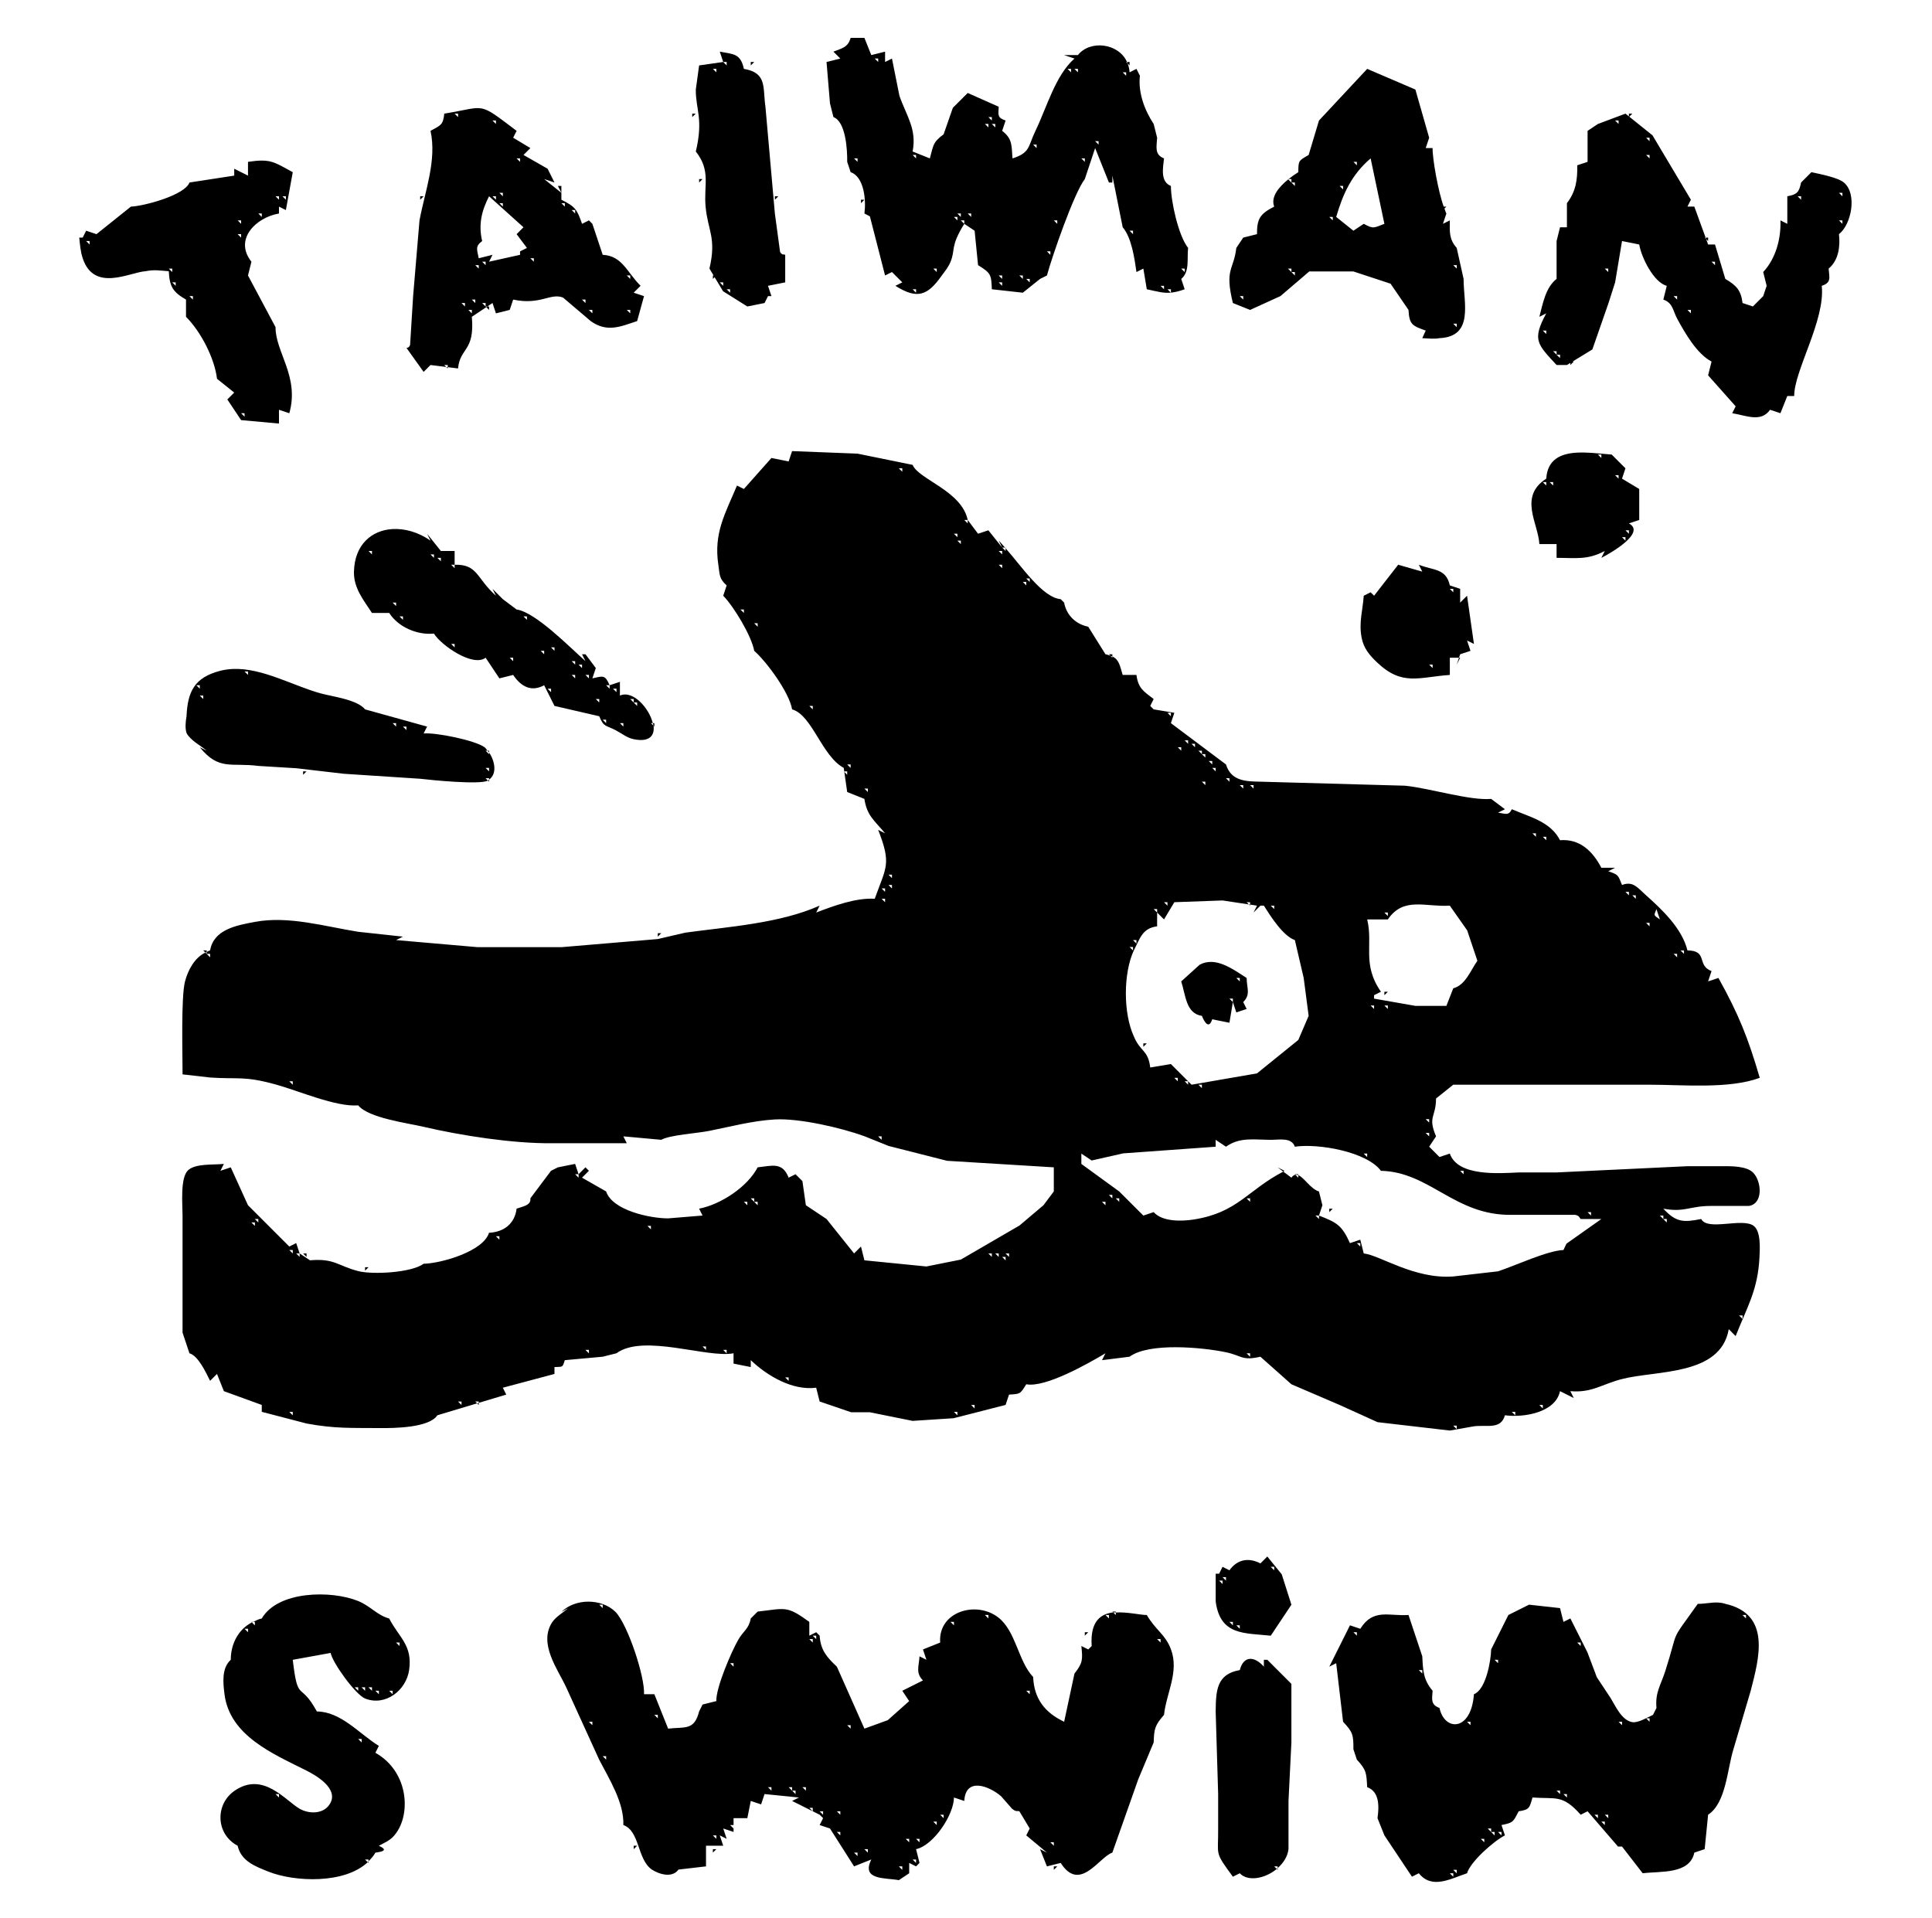 <?xml version="1.0" encoding="UTF-8" standalone="no"?>
<svg
   width="5.844in"
   height="5.802in"
   viewBox="0 0 561 557"
   version="1.1"
   id="svg1"
   sodipodi:docname="aa.svg"
   inkscape:version="1.3 (0e150ed6c4, 2023-07-21)"
   xmlns:inkscape="http://www.inkscape.org/namespaces/inkscape"
   xmlns:sodipodi="http://sodipodi.sourceforge.net/DTD/sodipodi-0.dtd"
   xmlns="http://www.w3.org/2000/svg"
   xmlns:svg="http://www.w3.org/2000/svg">
  <defs
     id="defs1" />
  <sodipodi:namedview
     id="namedview1"
     pagecolor="#ffffff"
     bordercolor="#000000"
     borderopacity="0.25"
     inkscape:showpageshadow="2"
     inkscape:pageopacity="0.0"
     inkscape:pagecheckerboard="0"
     inkscape:deskcolor="#d1d1d1"
     inkscape:document-units="in"
     inkscape:zoom="1.5350098"
     inkscape:cx="576.86927"
     inkscape:cy="486.96757"
     inkscape:window-width="1920"
     inkscape:window-height="1057"
     inkscape:window-x="-8"
     inkscape:window-y="-8"
     inkscape:window-maximized="1"
     inkscape:current-layer="svg1" />
  <path
     id="選取區域"
     d="m 247,11 c -0.78,2.77 -2.44,2.98 -5,4 l 2,2 -4,1 1,12 1,4 c 3.59,1.32 4.06,9.52 4,13 l 1,3 c 4,1.38 4.51,8.33 4,12 l 1.59,0.83 4.41,17.17 2,-1 3,3 -2,1 c 6.36,4.02 9.339,2.82 13.369,-2.85 1.06,-1.48 1.992,-2.49 2.682,-4.23 1.42,-3.56 -0.161,-4.29 3.949,-10.92 l -1,-1 h 1 v 1 l 3,2 1,10 c 3.69,2.3 3.85,2.67 4,7 l 9,1 5,-4 2,-1 c 1.5,-5.56 7.87,-23.94 11,-28 l 3,-9 4,10 h 1 v -2 l 3,15 c 2.58,2.95 3.45,9.13 4,13 l 2,-1 1,6 c 3.265,0.707 4.89,1.187 6.98,0.98 l -0.98,-0.98 h 1 v 0.979 c 1.099,-0.111 2.296,-0.357 4,-0.979 l -1,-3 c 2.53,-2.12 1.62,-5.8 2,-9 -2.78,-3.47 -5.01,-13.45 -5,-18 -3.1,-1.22 -2.32,-5.15 -2,-8 -2.81,-1.1 -2.15,-3.3 -2,-6 l -1,-4 c -2.67,-4.02 -4.56,-9.17 -4,-14 l -1,-2 -2,1 c -0.048,-0.941 -0.262,-1.778 -0.553,-2.553 l -0.447,-0.447 h 0.262 c -2.504,-5.568 -10.829,-6.415 -14.262,-2 h -4 l 3,1 c -5.53,4.85 -8.05,14.21 -11.33,21 -2.21,4.59 -1.47,6.34 -6.67,8 -0.29,-3.61 0.06,-5.68 -3,-8 l 1,-3 c -2.43,-0.83 -2.13,-1.55 -2,-4 l -9,-4 -4.32,4.311 -2.68,7.689 c -3.23,2.39 -2.94,3.25 -4,7 l -5,-2 c 1.27,-6.56 -1.82,-10.38 -3.83,-16.17 l -2.17,-10.83 -2,1 v -3 l -4,1 -2,-5 z m 80.262,7 c 0.066,0.147 0.128,0.293 0.186,0.447 l 0.553,0.553 v -1 z m 12.738,66.979 c -0.007,6.64e-4 -0.013,0.001 -0.019,0.002 l 0.019,0.02 z m -131,-69.979 1,3 h 1 v 1 l -1,-1 -7,1 -0.961,7.01 c -0.05,5.83 2.27,8.48 0,17.99 4.43,5.59 2.272,9.76 2.842,16 0.65,7.05 3.219,9.06 1.119,18 l 1.203,2 h -0.203 v 1 l 0.502,-0.502 2.457,4.082 7.041,4.42 5,-1 1,-2 h 1 l -1,-3 5,-1 V 74 c -0.54,-0.22 -0.88,0.17 -1.49,-0.83 l -1.51,-11.17 -2.74,-30.99 c -0.82,-5.69 0.54,-9.83 -6.26,-11.01 -0.95,-4.42 -2.92,-4.26 -7,-5 z m 45,2 h 1 v 1 z m -36,1 v 1 l 1,-1 z m -11,2 h 1 v 1 z m 103,0 h 1 v 1 z m 2,0 h 1 v 1 z m 85,0 -14,15 -3,10 c -2.95,1.72 -2.97,1.59 -3,5 -0.84,0.511 -1.836,1.207 -2.83,2 h 0.83 v 1 h 1 v 1 l -1,-1 -0.918,-0.918 c -2.651,2.137 -5.179,5.068 -4.082,7.918 -4.03,2.06 -5.04,3.46 -5,8 l -4,1 -2,3 c -0.81,6.63 -3.44,5.98 -1,16 l 5,2 8.82,-4.02 8.359,-7.15 h 12.82 l 10.789,3.551 5.211,7.619 c 0.23,4.25 1.1,4.61 5,6 l -1,2.199 c 1.67,0.05 3.29,0.32 5,0 10.12,-0.48 6.96,-10.339 7,-17.199 l -2,-9 c -2.28,-2.62 -2.02,-4.65 -2,-8 l -2,1 1,-3 c -0.178,-0.26 -0.372,-0.99 -0.559,-1.441 l 0.559,-0.559 h -0.775 c -1.6,-4.376 -3.302,-14 -3.225,-17 h -2 l 1,-3 -4,-14 z m -22.918,32.082 c 0.031,-0.025 0.057,-0.057 0.088,-0.082 h -0.17 z m -48.082,-31.082 h 1 v 1 z M 139.852,31.498 c -2.257,-0.419 -4.632,0.497 -10.852,1.502 -0.35,3.39 -1.1,3.38 -4,5 1.89,8.54 -1.649,17.66 -3.199,26 l -1.852,22 -0.879,14.17 c -0.37,1.01 -1.11,0.85 -1.07,0.83 l 5,7 2,-2 4.572,0.572 -0.572,-0.572 h 1 v 0.625 l 3,0.375 c 0.53,-6.09 4.9,-4.84 4,-15 l 3,-2 1.199,-0.801 -0.199,-0.199 -1,-1 h 1 v 1 h 0.5 l 1.5,-1 1,3 4,-1 1,-3 c 7.92,1.7 10.84,-2.03 14.49,-0.58 l 8.02,6.82 c 4.75,3.41 8.7,1.6 13.49,0 l 2,-7.24 -3,-1 2,-2 c -3.95,-3.9 -5.28,-8.7 -11,-9 l -3,-9 -1,-1 -2,1 c -1.46,-4.22 -1.99,-4.99 -6,-7 v -2 l -5,-4 3,1 -2,-4 -7,-4 2,-2 -5,-3 1,-2 c -5.75,-4.33 -7.891,-6.083 -10.148,-6.502 z m 23.148,24.502 v -2 h -1 z m -21.5,33 -0.301,0.199 0.801,0.801 v -1 z m -11.5,17.625 -0.428,-0.053 0.428,0.428 z m 2,-73.625 h 1 v 1 z m 69,0 v 1 l 1,-1 z m 271,0 -8,3 -3,2 v 9 l -3,1 c 0.08,4.22 -0.39,7.6 -3,11 v 7 h -2 l -1,4 v 11 c -3.21,2.49 -4,7.19 -5,11 l 2,-1 c -4.17,7.73 -2.61,8.93 3,15 h 3 l 1,-0.611 v 0.611 l 1,-1 h -0.365 l 5.756,-3.52 4.689,-13.48 1.92,-6 2,-12 5,1 c 0.61,3.76 4.23,11.06 8,12 l -1,4 c 2.84,1.02 2.719,3.191 4.109,5.721 2.32,4.24 5.661,10.039 9.891,12.279 l -1,4 8,9 -1,2 c 4.12,0.66 8.32,2.76 11,-1 l 3,1 2,-5 h 2 c -0.04,-7.34 9.07,-22.01 8,-32 2.82,-0.91 2.22,-2.32 2,-5 2.89,-2.39 3.4,-6.41 3,-10 3.6,-2.79 5.359,-11.641 1.459,-14.971 -1.76,-1.51 -7.059,-2.489 -9.459,-3.029 l -3,3 c -0.58,2.79 -1.15,3.48 -4,4 v 8 l -2,-1 c 0.21,5.29 -1.35,11.09 -5,15 l 1,4 -1,3 -3,3 -3,-1 c -0.45,-3.72 -1.82,-5.14 -5,-7 l -3,-10 h -2 l -0.572,-1.572 -0.428,-0.428 h 0.273 l -3.273,-9 h -2 l 1,-2 -11.15,-18.699 -6.74,-5.41 0.891,-0.891 h -1 v 0.803 z m 23.273,36 0.154,0.428 0.572,0.572 v -1 z M 287,34 h 1 V 35 Z M 143,35 h 1 v 1 z m 326,0 h 1 v 1 z m -183,1 h 1 v 1 z m 2,0 h 1 v 1 z m 190,4 h 1 v 1 z m -160,1 h 1 v 1 z m -18,1 h 1 v 1 z m -35,3 h 1 v 1 z m 213,0 h 1 v 1 z m -328,1 h 1 v 1 z m 98,0 h 1 v 1 z m 66,0 h 1 v 1 z m 84,0 4,19 c -3.1,1.15 -3.07,1.58 -6,0 l -3,2 -5,-4 c 1.98,-6.77 4.5,-12.3 10,-17 z M 75.961,46.631 c -1.074,0.008 -2.338,0.134 -3.961,0.369 v 4 l -4,-2 v 2 l -13,2 c -1.32,3.67 -13.17,6.85 -17,7 l -10,8 -3,-1 -1,2 h -1 c 0.2,2 0.36,4.031 0.99,5.961 3.29,10.05 13.709,4.069 18.289,3.799 2.58,-0.53 4.221,-0.16 6.721,0 0.21,4.55 1.28,6.09 5,8.24 v 5 c 4.26,4.25 8.3,12.01 9,18 l 5,4 -2,2 4,6 11,1 v -4 l 3,1 c 3.01,-10.64 -4.06,-17.75 -4,-25 l -8,-15 1,-4 c -5.15,-6.46 1.27,-12.85 8,-14 v -2 l 2,1 2,-11 c -4.312,-2.355 -5.818,-3.394 -9.039,-3.369 z m 317.039,0.369 h 1 v 1 z m -190,5 v 1 l 1,-1 z m 186,2 h 1 v 1 z m -244,2 h 1 v 1 z m 389,0 h 1 v 1 z M 80,57 h 1 v 1 z m 2,0 h 1 v 1 z m 40,0 v 1 l 1,-1 z m 20,0 10,9 -2,2 3,4 -2,1 v 1 l -9,2 1,-2 -4,1 c -0.44,-2.47 -1.14,-3.43 1,-5 -1.12,-4.71 -0.2,-8.72 2,-13 z m 1,0 h 1 v 1 z m 82,0 v 1 l 1,-1 z m 297,0 h 1 v 1 z m -272,1 v 1 l 1,-1 z m -105,1 h 1 v 1 z m 18,0 h 1 v 1 z m 3,2 h 1 v 1 z m -91,1 h 1 v 1 z m 203,0 h 1 v 1 z m 3,0 h 1 v 1 z m -4,1 h 1 v 1 z m 109,0 h 1 v 1 z M 69,64 h 1 v 1 z m 237,0 h 1 v 1 z m 228,0 h 1 v 1 z m -206,3 h 1 v 1 z M 69,68 h 1 v 1 z m -44,2 h 1 v 1 z M 304,73 h 1 v 1 z m -150,2 h 1 v 1 z m -14,1 h 1 v 1 z m 357,0 h 1 v 1 z m -359,1 h 1 v 1 z m 284,0 h 1 v 1 z m -373,1 h 1 v 1 z m 222,0 h 1 v 1 z m 72,0 h 1 v 1 z m 31,0 h 1 v 1 h 1 v 1 l -1,-1 z m 92,0 h 1 v 1 z m -284,2 h 1 v 1 z m 108,0 h 1 v 1 z m 6,0 h 1 v 1 z m 2,1 h 1 v 1 z m -248,1 h 1 v 1 z m 159,0 h 1 v 1 z m 81,0 h 1 v 1 z m 47,1 h 1 v 1 z m -126,1 h 1 v 1 z m 54,0 h 1 v 1 z M 55,86 h 1 v 1 z m 305,0 h 1 v 1 z m 126,0 h 1 v 1 z m -349,1 h 1 v 1 z m 32,0 h 1 v 1 z m -35,1 h 1 v 1 z m 2,2 h 1 v 1 z m 35,0 h 1 v 1 z m 11,0 h 1 v 1 z m 308,0 h 1 v 1 z m -68,4 h 1 v 1 z m 26,2 h 1 v 1 z m 3,6 h 1 v 1 h 1 v 1 l -1,-1 z m -381,18 h 1 v 1 z m 160,11 -1,3 -5,-1 -8,9 -2,-1 c -3.45,8.21 -6.8,13.79 -5.42,23 0.44,2.92 0.18,4.01 2.42,6 l -1,3 c 3.12,3.2 8.22,11.69 9,16 3.71,3.28 10.2,12.17 11,17 5.86,1.68 8.56,13.48 15,17 l 0.143,1 h 0.857 v 1 l -0.834,-0.834 0.834,5.834 5,2 c 0.71,4.94 3,6.32 6,10 l -2,-1 c 3.89,10.01 2.35,10.66 -1,20 -5.47,-0.32 -11.89,2.04 -17,4 l 1,-2 c -11.6,5.16 -26.5,6.13 -39,7.84 l -8,1.859 -28,2.361 h -24.279 l -23.721,-2.061 2,-1 -13,-1.41 c -9.69,-1.54 -20.19,-4.709 -30,-2.869 -5.41,1.01 -11.96,2.199 -13,8.279 -0.373,0.08 -0.657,0.322 -1,0.459 v 0.541 h 1 v 1 l -1,-1 -0.371,-0.371 c -3.121,1.467 -5.045,5.055 -5.918,8.371 -1.18,4.49 -0.711,21.29 -0.711,27 l 8,0.91 c 8.37,0.57 9.74,-0.52 19,2.01 6.62,1.81 17.52,6.6 24,6.08 3.04,3.68 14.12,5.09 19,6.23 10.94,2.56 25.85,4.85 37,4.77 h 22 l -1,-2 11,1 c 2.66,-1.44 10.25,-1.85 14,-2.6 6.26,-1.26 12.6,-2.941 19,-3.311 7.09,-0.4 19.24,2.419 26,4.869 l 7,2.82 17,4.32 31,1.9 v 7 l -3,4 -6.961,5.891 -17.039,9.898 -10,2 -18,-1.789 -1,-4 -2,2 -8,-10 -6,-4 -1,-7 -2,-2 -2,1 c -1.81,-4.61 -4.71,-3.47 -9,-3 -2.95,5.7 -10.77,10.81 -17,12 l 1,2 -10,0.82 c -5.23,0 -16.17,-2.3 -18,-7.82 l -7,-4 2,-2 -1,-1 -2,2 v 1 l -1,-1 h 1 l -1,-3 -5,1 -2,1 -6,8 c 0.28,2.07 -2.26,2.35 -4,3 -0.52,4.39 -3.71,6.8 -8,7 -1.62,5.35 -13.73,8.88 -19,9 -3.5,2.61 -14.78,3.211 -19,2.131 -5.93,-1.53 -6.9,-3.761 -14,-3.131 l -3,-2 v 1 l -1,-1 h 1 l -1,-3 -2,1 -12,-12 -5,-11 -3,1 1,-2 c -3,0.34 -8.22,-0.19 -10.4,1.85 -2.34,2.19 -1.6,9.97 -1.6,13.15 v 34 l 1,3 1,3 c 2.58,0.74 4.78,5.58 6,8 l 2,-2 2,5 11,4 v 2 l 13,3.391 c 8.29,1.54 13.089,1.25 21.279,1.33 4.17,0.04 14.331,-0.071 16.721,-3.721 l 11.539,-3.461 -0.539,-0.539 h 1 v 0.4 l 8,-2.4 -1,-2 15,-4 v -2 c 2.38,-0.14 2.3,0.29 3,-2 l 11,-1 4,-1 c 7.84,-5.77 26.41,1.5 34,0 v 3 l 5,1 v -2 c 4.86,4.61 12.13,8.89 19,8 l 1,4 9.16,3.131 h 5.42 l 12.42,2.5 11.91,-0.771 15.09,-3.859 1,-3 c 3.32,-0.2 3.25,-0.16 5,-3 5.55,1.06 17.92,-5.97 23,-9 l -1,2 8,-1 c 5.67,-4.18 21,-2.73 27.84,-1.33 4.86,0.99 4.65,2.58 10.16,1.33 l 9,8 14.09,6.051 10.91,4.949 21,2.439 7,-1.23 c 3.71,-0.5 7.86,1.051 9,-3.209 5.48,0.74 14.69,-0.77 16,-7 l 4,2 -1,-2 c 6.27,0.54 9.07,-2 15,-3.52 10.06,-2.59 28.63,-0.881 31,-14.48 l 2,2 c 3.43,-8.64 6.47,-13.43 6.93,-23 0.11,-2.4 0.43,-7.38 -1.67,-8.99 -3.23,-2.5 -13.45,1.59 -15.26,-2.01 -5.14,1.04 -7.34,0.98 -11,-3 6.24,1.17 7.66,-0.831 14,-0.791 h 10.869 c 4.22,-0.69 3.65,-7.149 1.24,-9.639 -1.95,-2.01 -6.489,-1.91 -9.109,-1.9 h -10 l -38,1.811 h -11 c -5.7,0.26 -17.69,1.23 -20,-5.48 l -3,1 -3,-3 2,-3 c -2.47,-5.85 -0.04,-5.38 0,-11 l 5,-4 h 57 c 9.63,0 23.13,1.31 32,-2 -3.38,-11.57 -6.08,-18.36 -12,-29 l -3,1 1,-3 c -4.43,-1.63 -0.91,-5.93 -7,-6 -1.57,-6.38 -7.331,-11.839 -12.131,-16.109 -2.41,-2.15 -3.669,-4.101 -6.869,-2.891 -1.19,-2.96 -0.99,-2.92 -4,-4 l 2,-1 h -4 c -2.54,-4.85 -6.27,-8.46 -12,-8 -2.75,-5.37 -8.64,-6.69 -14,-9 -0.95,2 -1.88,1.26 -4,1 l 2,-1 -4,-3 c -6.18,0.55 -17.79,-3.1 -25,-3.83 l -42,-1.17 c -4.38,-0.06 -8.52,-0.22 -10,-5 l -16,-12 1,-3 -6,-1 -1,-1 1,-2 c -2.98,-2.26 -4.5,-3.15 -5,-7 h -4 c -0.837,-2.801 -1.074,-4.445 -3,-5.369 v 0.369 l -0.539,-0.539 c -0.448,-0.166 -0.833,-0.351 -1.461,-0.461 l -5,-8 c -3.63,-0.73 -6.33,-3.34 -7,-7 l -1,-1 c -5.323,-0.472 -11.351,-9.555 -16,-14.783 v 0.783 l -1,-1 -4,-5 -3,1 -3,-4 v 1 l -1,-1 h 1 c -1.76,-8.48 -14.3,-11.79 -16,-16 l -16,-3.26 z m 61,28 h 0.805 c -0.599,-0.664 -1.262,-1.509 -1.805,-2 z m 0.805,0 c 0.065,0.072 0.13,0.143 0.195,0.217 v -0.217 z m 30.656,31.461 c 0.165,0.061 0.395,0.101 0.539,0.17 v -0.631 h -1 z m -183.461,216.94 -0.461,0.139 0.461,0.461 z M 59.629,276.629 c 0.123,-0.058 0.244,-0.119 0.371,-0.17 v -0.459 h -1 z m 185.537,-52.463 -0.023,-0.166 h -0.143 z m 212.586,-92.709 c -4.508,0.287 -8.403,1.924 -8.752,7.543 -8.12,5.24 -2.31,12.98 -2,19 h 5 v 4 c 5.59,0 8.97,0.69 14,-2 l -1,2 c 2.35,-1.16 13.14,-7.27 8,-10 l 3,-1 v -9 l -5,-3 1,-3 -4,-4 c -1.637,-0.098 -3.605,-0.334 -5.645,-0.477 -1.53,-0.107 -3.101,-0.162 -4.604,-0.066 z m 6.248,0.543 h 1 v 1 z m -203,4 h 1 v 1 z m 208,2 h 1 v 1 z m -21,2 h 1 v 1 z m 2,0 h 1 v 1 z M 113.918,153.641 c -5.99,0.371 -10.955,4.478 -11.148,12.359 -0.12,4.79 2.77,8.22 5.23,12 h 5 c 2.66,4.15 8.17,6.47 13,6 2.06,3.39 11.37,9.84 15,7 l 4,6 4,-1 c 2.25,3.37 5.24,5.04 9,3 l 3,6 13,3 c 1.34,3.28 1.89,2.53 4.85,4.1 1.78,0.94 3.191,2.18 5.221,2.58 4.657,0.925 6.055,-1.168 5.688,-3.922 l -0.758,-0.758 h 0.539 c -1.02,-4.327 -5.777,-9.694 -9.539,-8 v -4 l -3,1 v 1 l -1,-1 h 1 c -1.31,-3.11 -1.87,-2.69 -5,-2 l 1,-3 -3,-4 h -1 l 1,2 c -4.45,-3.92 -14.48,-14.23 -20,-15 l -4,-3 -3,-3 1,2 c -5.71,-5.06 -5.22,-9.17 -12,-9 v 1 l -1,-1 h 1 v -4 h -4 l -4,-5 1,2 c -3.525,-2.46 -7.488,-3.582 -11.082,-3.359 z m 75.621,56.359 c 0.059,0.251 0.186,0.516 0.219,0.758 l 0.242,0.242 v -1 z m 282.461,-56 h 1 v 1 z m -195,1 h 1 v 1 z m 194,1 h 1 v 1 z m -193,1 h 1 v 1 z m -171,3 h 1 v 1 z m 183,0 h 1 v 1 z m -165,1 h 1 v 1 z m 2,1 h 1 v 1 z m 163,2 h 1 v 1 z m 116,0 -7,9 -1,-1 -2,1 c -0.26,4.14 -1.479,7.73 -0.619,12.17 0.59,3.07 2.22,5.021 4.42,7.131 7.36,7.04 12.139,4.329 21.199,3.699 v -5 h 2.666 l 0.334,-1 3,-1 -1,-3 2,1 -2,-14 -2,2 v -4 l -3,-1 c -1.1,-5 -4.75,-4.3 -9,-6 l 1,2 z m 17.666,27 -0.666,2 1,-2 z m -125.666,-23 h 1 v 1 z m -1,1 h 1 v 1 z m 124,2 h 1 v 1 z m -307,4 h 1 v 1 z m 101,2 h 1 v 1 z m -99,2 h 1 v 1 z m 36,0 h 1 v 1 z m 67,2 h 1 v 1 z m -88,6 h 1 v 1 z m 29,1 h 1 v 1 z m -3,1 h 1 v 1 z m -9,2 h 1 v 1 z m 18,1 h 1 v 1 z m 2,1 h 1 v 1 z m 247,0 h 1 v 1 z m -347.373,1.264 c -1.234,0.05 -2.456,0.215 -3.666,0.525 -7.48,1.93 -9.491,5.991 -9.811,13.211 -0.27,1.53 -0.47,3.419 0,4.859 1.08,2.12 4.07,3.621 5.85,5.141 l -2,-1 c 5.58,6.89 9.15,4.39 17,5.42 l 11,0.67 13.83,1.609 22.17,1.451 c 3.26,0.39 17.291,1.789 19.641,0.539 0.011,-0.006 0.016,-0.015 0.027,-0.021 l -0.668,-0.668 h 1 v 0.398 c 2.416,-1.708 1.669,-5.461 0,-7.861 v 0.463 l -1,-1 h 0.551 c -0.275,-0.323 -0.509,-0.744 -0.811,-0.971 -2.75,-2.06 -14.33,-4.379 -17.74,-4.029 l 1,-2 -18,-5 c -2.3,-2.82 -9.151,-3.65 -12.721,-4.6 -7.919,-2.109 -17.017,-7.487 -25.652,-7.137 z m 73.924,23.736 c 0.152,0.179 0.308,0.335 0.449,0.537 v -0.537 z m 0.449,8.398 c -0.119,0.084 -0.197,0.196 -0.332,0.27 l 0.332,0.332 z M 71,195 h 1 v 1 z m 95,1 h 1 v 1 z m 4,0 h 1 v 1 z m -113,3 h 1 v 1 z m 102,1 h 1 v 1 z m 19,0 h 1 v 1 z m -120,2 h 1 v 1 z m 115,1 h 1 v 1 z m 10,0 h 1 v 1 h 1 v 1 l -1,-1 z m 52,2 h 1 v 1 z m 104,2 h 1 v 1 z m -164,2 h 1 v 1 z m -61,1 h 1 v 1 z m 66,0 h 1 v 1 z m -63,1 h 1 v 1 z m 227,4 h 1 v 1 z m 2,1 h 1 v 1 z m -4,1 h 1 v 1 z m 6,1 h 1 v 1 h 1 v 1 l -1,-1 z m 3,3 h 1 v 1 z m -105,1 h 1 v 1 z m -105,1 h 1 v 1 z m 211,0 h 1 v 1 z m -264,1 v 1 l 1,-1 z m 268,2 h 1 v 1 z m -7,1 h 1 v 1 z m 11,1 h 1 v 1 z m 3,0 h 1 v 1 z m -112,1 h 1 v 1 z m 194,13 h 1 v 1 z m 3,1 h 1 v 1 z m -190,11 h 1 v 1 z m 0,3 h 1 v 1 z m -2,1 h 1 v 1 z m 216,1 h 1 v 1 z m 2,1 h 1 v 1 z m -218,1 h 1 v 1 z m 99,0.49 7.645,1.154 -0.645,-0.645 h 1 v 0.697 l 2,0.303 -1,2 2,-2 h 1 c 1.93,3.06 5.55,8.8 9,10 l 2.561,11 1.439,11 -3,7 -12,9.709 -19,3.291 -1,-1 v 1 l -1,-1 h 1 l -5,-5 -6,1 c -0.63,-5.2 -2.84,-4.421 -4.76,-9.041 -3.11,-6.73 -3.07,-18.359 0,-24.969 1.87,-3.62 2.46,-6.4 6.76,-6.99 v -4 l -1,-1 h 1 v 1 l 2,2 3,-5 z m 8,1.207 -0.355,-0.053 0.355,0.355 z m -25,-0.697 h 1 v 1 z m 73.043,0.66 c 3.044,-0.107 6.407,0.565 9.957,0.34 l 5.039,7.18 2.961,8.82 c -2.01,2.88 -3.47,7.07 -7,8 l -2,5.1 h -9.01 l -11.99,-2.1 v -1 l 2,-1 c -5.59,-8.03 -2.21,-13.69 -4,-21 h 6 c 2.275,-3.345 4.999,-4.232 8.043,-4.34 z m -42.043,0.34 h 1 v 1 z m 112,1 1,3 c -1.78,-1.31 -1.86,-0.95 -1,-3 z m -79,1 h 1 v 1 z m 76,3 h 1 v 1 z m -287,3 v 1 l 1,-1 z m 138,2 h 1 v 1 z m -1,2 h 1 v 1 z m 160,1 h 1 v 1 z m -2,1 h 1 v 1 z m -134.088,2.342 c -1.205,-0.048 -2.412,0.188 -3.592,0.838 l -5.32,4.82 c 1.31,4.02 1.36,9.33 6,10 0.68,1.71 2.04,4.06 3,1 l 5,1 1,-6 -1,-1 h 1 v 1 l 1,3 3,-1 -1,-2 c 2.23,-2.21 1.03,-3.98 1,-7 -2.865,-1.808 -6.472,-4.514 -10.088,-4.658 z m 7.088,4.658 h 1 v 1 z m 43,4 v 1 l 1,-1 z m -4,4 h 1 v 1 z m 4,0 h 1 v 1 z m -70,11 v 1 l 1,-1 z m 9,10 h 1 v 1 z m -257,1 h 1 v 1 z m 264,1 h 1 v 1 z m 66,10 h 1 v 1 z m 0,4 h 1 v 1 z m -159,1 h 1 v 1 z m 107.203,0.92 c 2.149,-0.142 4.397,0.075 6.797,0.08 2.63,0.01 6,-0.78 7,2 6.65,-1.01 20.82,1.4 25,7 14.23,0.32 21.43,13.049 38,12.789 h 18.459 c 1.26,0.34 1.081,0.721 1.541,1.211 h 6 l -10.131,7.16 -0.869,1.84 c -4.77,0.2 -13.87,4.499 -19,6.189 l -13,1.49 c -11.37,0.85 -21.39,-6.23 -26,-6.68 l -1,-4 -3,1 c -2.33,-5.18 -3.83,-6.01 -9,-8 v 1 l -1,-1 h 1 l 1,-3 -1,-4 c -2.404,-0.713 -4.29,-4.046 -6,-4.74 v 0.74 l -0.863,-0.863 c -0.384,0.091 -0.763,0.309 -1.137,0.863 l -2.365,-1.773 c -10.473,5.473 -13.227,11.872 -25.926,13.904 -3.6,0.57 -9.179,0.699 -11.709,-2.131 l -3,1 -7,-7 -11,-8 v -3 l 3,2 9.17,-2.07 26.83,-1.93 v -2 l 3,2 c 2.005,-1.435 4.054,-1.938 6.203,-2.08 z m 10.432,9.307 c 0.141,-0.074 0.221,-0.153 0.365,-0.227 l -2,-1 z m 3.502,0.91 c 0.281,-0.067 0.573,0.005 0.863,0.123 v -0.26 h -1 z m 19.863,-6.137 h 1 v 1 z m 28,5 h 1 v 1 z m -102,7 h 1 v 1 z m -104,1 h 1 v 1 h 1 v 1 l -1,-1 z m 106,0 h 1 v 1 z m 38,0 h 1 v 1 z m -146,1 h 1 v 1 z m 104,0 h 1 v 1 z m 66,2 v 1 l 1,-1 z m 75,1 h 1 v 1 z m 21,1 h 1 v 1 h 1 v 1 l -1,-1 z m -408,1 h 1 v 1 z m -1,1 h 1 v 1 z m 115,1 h 1 v 1 z m -44,3 h 1 v 1 z m 250,2 h 1 v 1 z m -310,2 h 1 v 1 z m 4,1 1,1 v -1 z m 199,0 h 1 v 1 z m 2,0 h 1 v 1 z m 3,0 h 1 v 1 z m -1,1 h 1 v 1 z m -185,3 v 1 l 1,-1 z m 399,14 h 1 v 1 z m -301,9 h 1 v 1 z m -34,1 h 1 v 1 z m 40,0 h 1 v 1 z m 152,1 h 1 v 1 z m -134,7 h 1 v 1 z m -95,7 h 1 v 1 z m 149,1 h 1 v 1 z m 165,0 h 1 v 1 z m -363,2 h 1 v 1 z m 193,0 h 1 v 1 z m 162,0 h 1 v 1 z m -17,4 h 1 v 1 z m -54,38 -2,2 c -3.44,-1.77 -6.71,-1.18 -9,2 l -2,-1 -1,2 h -0.99 v 8.039 c 1.31,10 8.45,9.131 15.99,9.961 l 6,-9 -2.811,-8.83 z m 1,3 h 1 v 1 z m -14,3 h 1 v 1 z m -1,1 h 1 v 1 z m -265.162,4.25 c -5.437,0.655 -10.488,2.715 -12.838,6.75 -0.947,0.18 -1.708,0.62 -2.512,1 h 0.512 v 1 l -0.861,-0.861 c -3.932,2.031 -6.131,6.2 -6.139,10.861 -2.67,2.4 -2.25,6.59 -1.82,10 1.53,12.11 14.24,17.36 23.82,22.18 3,1.51 9.2,5.2 6.92,9.43 -1.74,3.24 -6.09,3.271 -8.92,1.641 -4.19,-2.41 -10.579,-10.92 -18.869,-5.24 -5.67,3.87 -5.591,12.54 0.869,15.99 0.99,4.42 5,5.959 9,7.539 7.628,3.003 22.044,3.587 28.775,-2.764 l -0.775,-0.775 h 1 v 0.496 c 0.756,-0.756 1.479,-1.544 2,-2.496 1.88,-0.27 3.94,-0.65 1,-2 1.47,-0.78 3.061,-1.459 4.211,-2.689 5.26,-5.62 4.769,-18.681 -5.211,-24.311 l 1,-2 c -5.69,-3.51 -10.97,-9.94 -18,-10 -4.92,-9.05 -5.49,-2.2 -7,-15 l 11,-2 c 0.57,2.92 7.259,12.17 10.039,13.26 5.86,2.29 11.88,-2.35 12.75,-8.26 1.05,-7.26 -2.899,-9.39 -5.789,-15 -3.38,-0.87 -5.49,-3.64 -9,-5.07 -3.9,-1.585 -9.725,-2.335 -15.162,-1.68 z m 18.162,77.246 c -0.085,0.085 -0.137,0.197 -0.225,0.279 l 0.225,0.225 z M 73.139,471.139 c 0.109,-0.056 0.238,-0.086 0.35,-0.139 H 73 Z m 97.719,-6.018 c -2.922,0.001 -5.842,0.998 -7.857,2.988 l 2,-1.109 c -1.47,1.29 -3.72,2.589 -4.74,4.209 -3.91,6.21 1.701,13.541 4.141,18.791 l 9.57,21 c 2.97,5.74 7.239,12.45 7.029,19 4.82,1.72 3.98,9.95 8.27,12.93 2.25,1.45 5.97,2.48 7.73,0 l 8,-0.93 v -6 h 5 l -1,-3 2,1 -1,-3 3,1 v -1 l -1,-1 h 1 v -2 h 4 l 1,-5 3,1 1,-3 10,1 -2,1 6,3 -1,-1 h 1 v 1 l 2,1 1,1 -1,2 3,1 7,11 5,-2 c -3.01,6.06 4.01,5.26 8,6 l 3,-2 v -3 l 2,1 1,-1 -1,-4 c 5.02,-1.06 10.96,-9.91 11,-15 l 3,1 c 0.38,-6.95 7.109,-4.429 10.699,-1.359 l 3.16,3.609 c 1.33,1.04 1.231,0.52 2.141,0.75 l 3,5 -1,2 6,5 -2,-1 2,5 4,-1 c 5.56,8.74 11.15,-1.73 15,-3 l 7.51,-21.27 4.49,-10.73 c 0.12,-4.01 0.36,-4.95 3,-8 0.69,-6.37 4.429,-12.5 2.029,-18.99 -1.63,-4.41 -4.359,-5.47 -7.029,-10.01 -1.917,0 -5.625,-0.933 -9,-0.732 v 0.732 l -0.76,-0.76 c -3.678,0.446 -6.738,2.626 -6.24,9.76 l -1,1 -2,-1 c 0.39,3.91 0.47,4.87 -2,8 l -3,14 c -5.63,-2.67 -8.73,-6.69 -9,-13 -4.36,-4.58 -5.001,-13.341 -10.141,-17.301 -6.47,-4.98 -17.509,-1.649 -16.859,7.301 l -5,2 1,3 -2,-1 c -0.17,2.97 -1.18,4.8 1,7 l -6,3 2,3 -6.221,5.539 -6.779,2.461 -8,-18 c -2.96,-2.77 -4.73,-4.84 -5,-9 l -1,-1 -2,1 v -4 c -6.7,-4.9 -7,-3.86 -15,-3 l -2,2 c -0.58,3.1 -2.111,3.54 -3.631,6.18 -2.08,3.62 -6.519,14 -6.369,17.82 l -4,1 -1,2 c -1.41,5.63 -4.13,4.43 -9,5 l -4,-10 h -3 c 0.29,-5.06 -4.7,-20.161 -8.27,-23.891 -2.025,-1.995 -4.951,-2.99 -7.873,-2.988 z m 152.383,3.119 c 0.248,-0.03 0.507,0.042 0.76,0.027 v -0.268 h -1 z m 175.742,-2.857 c -2,-0.116 -3.957,0.414 -5.982,0.377 -8.52,11.95 -5.259,6.459 -9.439,19.529 -1.36,4.24 -2.951,6.101 -2.561,10.711 l -1,2 c -1.63,0.73 -4.321,2.419 -6.051,2.109 -3.09,-0.56 -4.799,-4.63 -6.279,-7.02 l -3.98,-6.01 -2.74,-7.25 -4.949,-9.83 -2,1 -1,-4 -9,-1 -6,3 -5,10 c -0.08,3.5 -1.57,11.71 -5,13 -0.79,10.9 -8.55,10.82 -10,4 -2.59,-0.97 -2.18,-2.47 -2,-5 -2.73,-3.22 -2.78,-5.87 -3,-10 l -4,-12 c -5.73,0.38 -10.25,-1.99 -14,4 l -3,-1 -6,12 2,-1 2,17 c 2.86,3.04 3.02,3.85 3,8 l 1,3 c 2.84,3.08 2.76,3.9 3,8 3.64,1.31 3.46,5.7 3,9 l 2,5 8,12 2,-1 c 3.8,4.78 9.27,1.56 14,0 0.96,-3.35 7.8,-9.4 11,-11 l -1,-3 c 3.48,-0.71 3.35,-0.87 5,-4 3.15,-0.45 3.15,-1.03 4,-4 6.89,0.5 8.68,-0.96 14,5 l 2,-1 8.83,10.24 h 1.17 l 6,7.76 c 5.25,-0.64 13.67,0.34 15,-6 l 3,-1 1,-10 c 5.22,-3.39 5.56,-13.28 7.35,-19 l 5.02,-17 c 2.44,-9.49 6.011,-22.21 -7.369,-25.24 -0.68,-0.228 -1.351,-0.338 -2.018,-0.377 z m -324.983,0.617 h 1 v 1 z m 112,3 h 1 v 1 z m 35,0 h 1 v 1 z m 185,0 h 1 v 1 z m -230,2 h 1 v 1 z m 81,0 h 1 v 1 z m 2,1 h 1 v 1 z m -288,1 h 1 v 1 z m 244,1 v 1 l 1,-1 z m 78,0 h 1 v 1 z m -157,1 h 1 v 1 z m -1,1 h 1 v 1 z m 101,0 h 1 v 1 z m -221,1 h 1 v 1 z m 343,0 h 1 v 1 z m -95.066,4.736 c -1.279,0.081 -2.369,1.084 -2.934,3.264 -6.79,1.17 -6.92,6.02 -7,12 l 0.721,24 v 10 c 0.07,8.14 -1.171,6.56 4.279,14 l 2,-1 c 2.34,2.498 7.337,1.58 10.74,-1.26 l -0.74,-0.74 h 1 v 0.498 c 1.624,-1.443 2.876,-3.298 3.15,-5.498 v -14 l 0.84,-16.99 v -17.01 l -6.99,-7 h -1 v 2 c -1.32,-1.505 -2.788,-2.345 -4.066,-2.264 z m 8.066,60.762 c -0.089,0.079 -0.169,0.166 -0.26,0.242 l 0.26,0.26 z m 63,-60.498 h 1 v 1 z m -222,1 h 1 v 1 z m 200,2 h 1 v 1 z m -309,5 h 1 v 1 z m 2,0 h 1 v 1 z m 2,0 h 1 v 1 z m 2,1 h 1 v 1 z m 4,0 h 1 v 1 z m 185,0 h 1 v 1 z m -108,7 h 1 v 1 z m 288,1 h 1 v 1 z m -307,1 h 1 v 1 z m 255,0 h 1 v 1 z m 44,0 h 1 v 1 z m -224,1 h 1 v 1 z m -142,4 h 1 v 1 z m 71,5 h 1 v 1 z m 48,9 h 1 v 1 z m 6,0 h 1 v 1 h 1 v 1 l -1,-1 z m 4,0 h 1 v 1 z m 219,1 h 1 v 1 z m -372,1 h 1 v 1 z m 374,0 h 1 v 1 z m -216,5 h 1 v 1 z m 5,0 h 1 v 1 z m 30,1 h 1 v 1 z m 190,0 h 1 v 1 z m 3,0 h 1 v 1 z m -195,2 h 1 v 1 z m 194,0 h 1 v 1 z m -33,2 h 1 v 1 h 1 v 1 l -1,-1 z m -189,1 h 1 v 1 z m 192,0 h 1 v 1 z m -228,1 h 1 v 1 z m 56,1 h 1 v 1 z m 3,0 h 1 v 1 z m 164,0 h 1 v 1 z m -125,1 h 1 v 1 z m -121,1 v 1 l 1,-1 z m 23,1 v 1 l 1,-1 z m 44,0 h 1 v 1 z m -3,1 h 1 v 1 z m 17,2 h 1 v 1 z m -4,2 h 1 v 1 z m 45,0 v 1 l 1,-1 z m 116,1 h 1 v 1 z m -626.559,0.641 c -0.01,0.162 -0.016,0.323 -0.025,0.482 0.064,0.022 0.121,0.021 0.184,0.041 -0.053,-0.174 -0.105,-0.349 -0.158,-0.523 z m 625.559,0.359 h 1 v 1 z" />
</svg>
